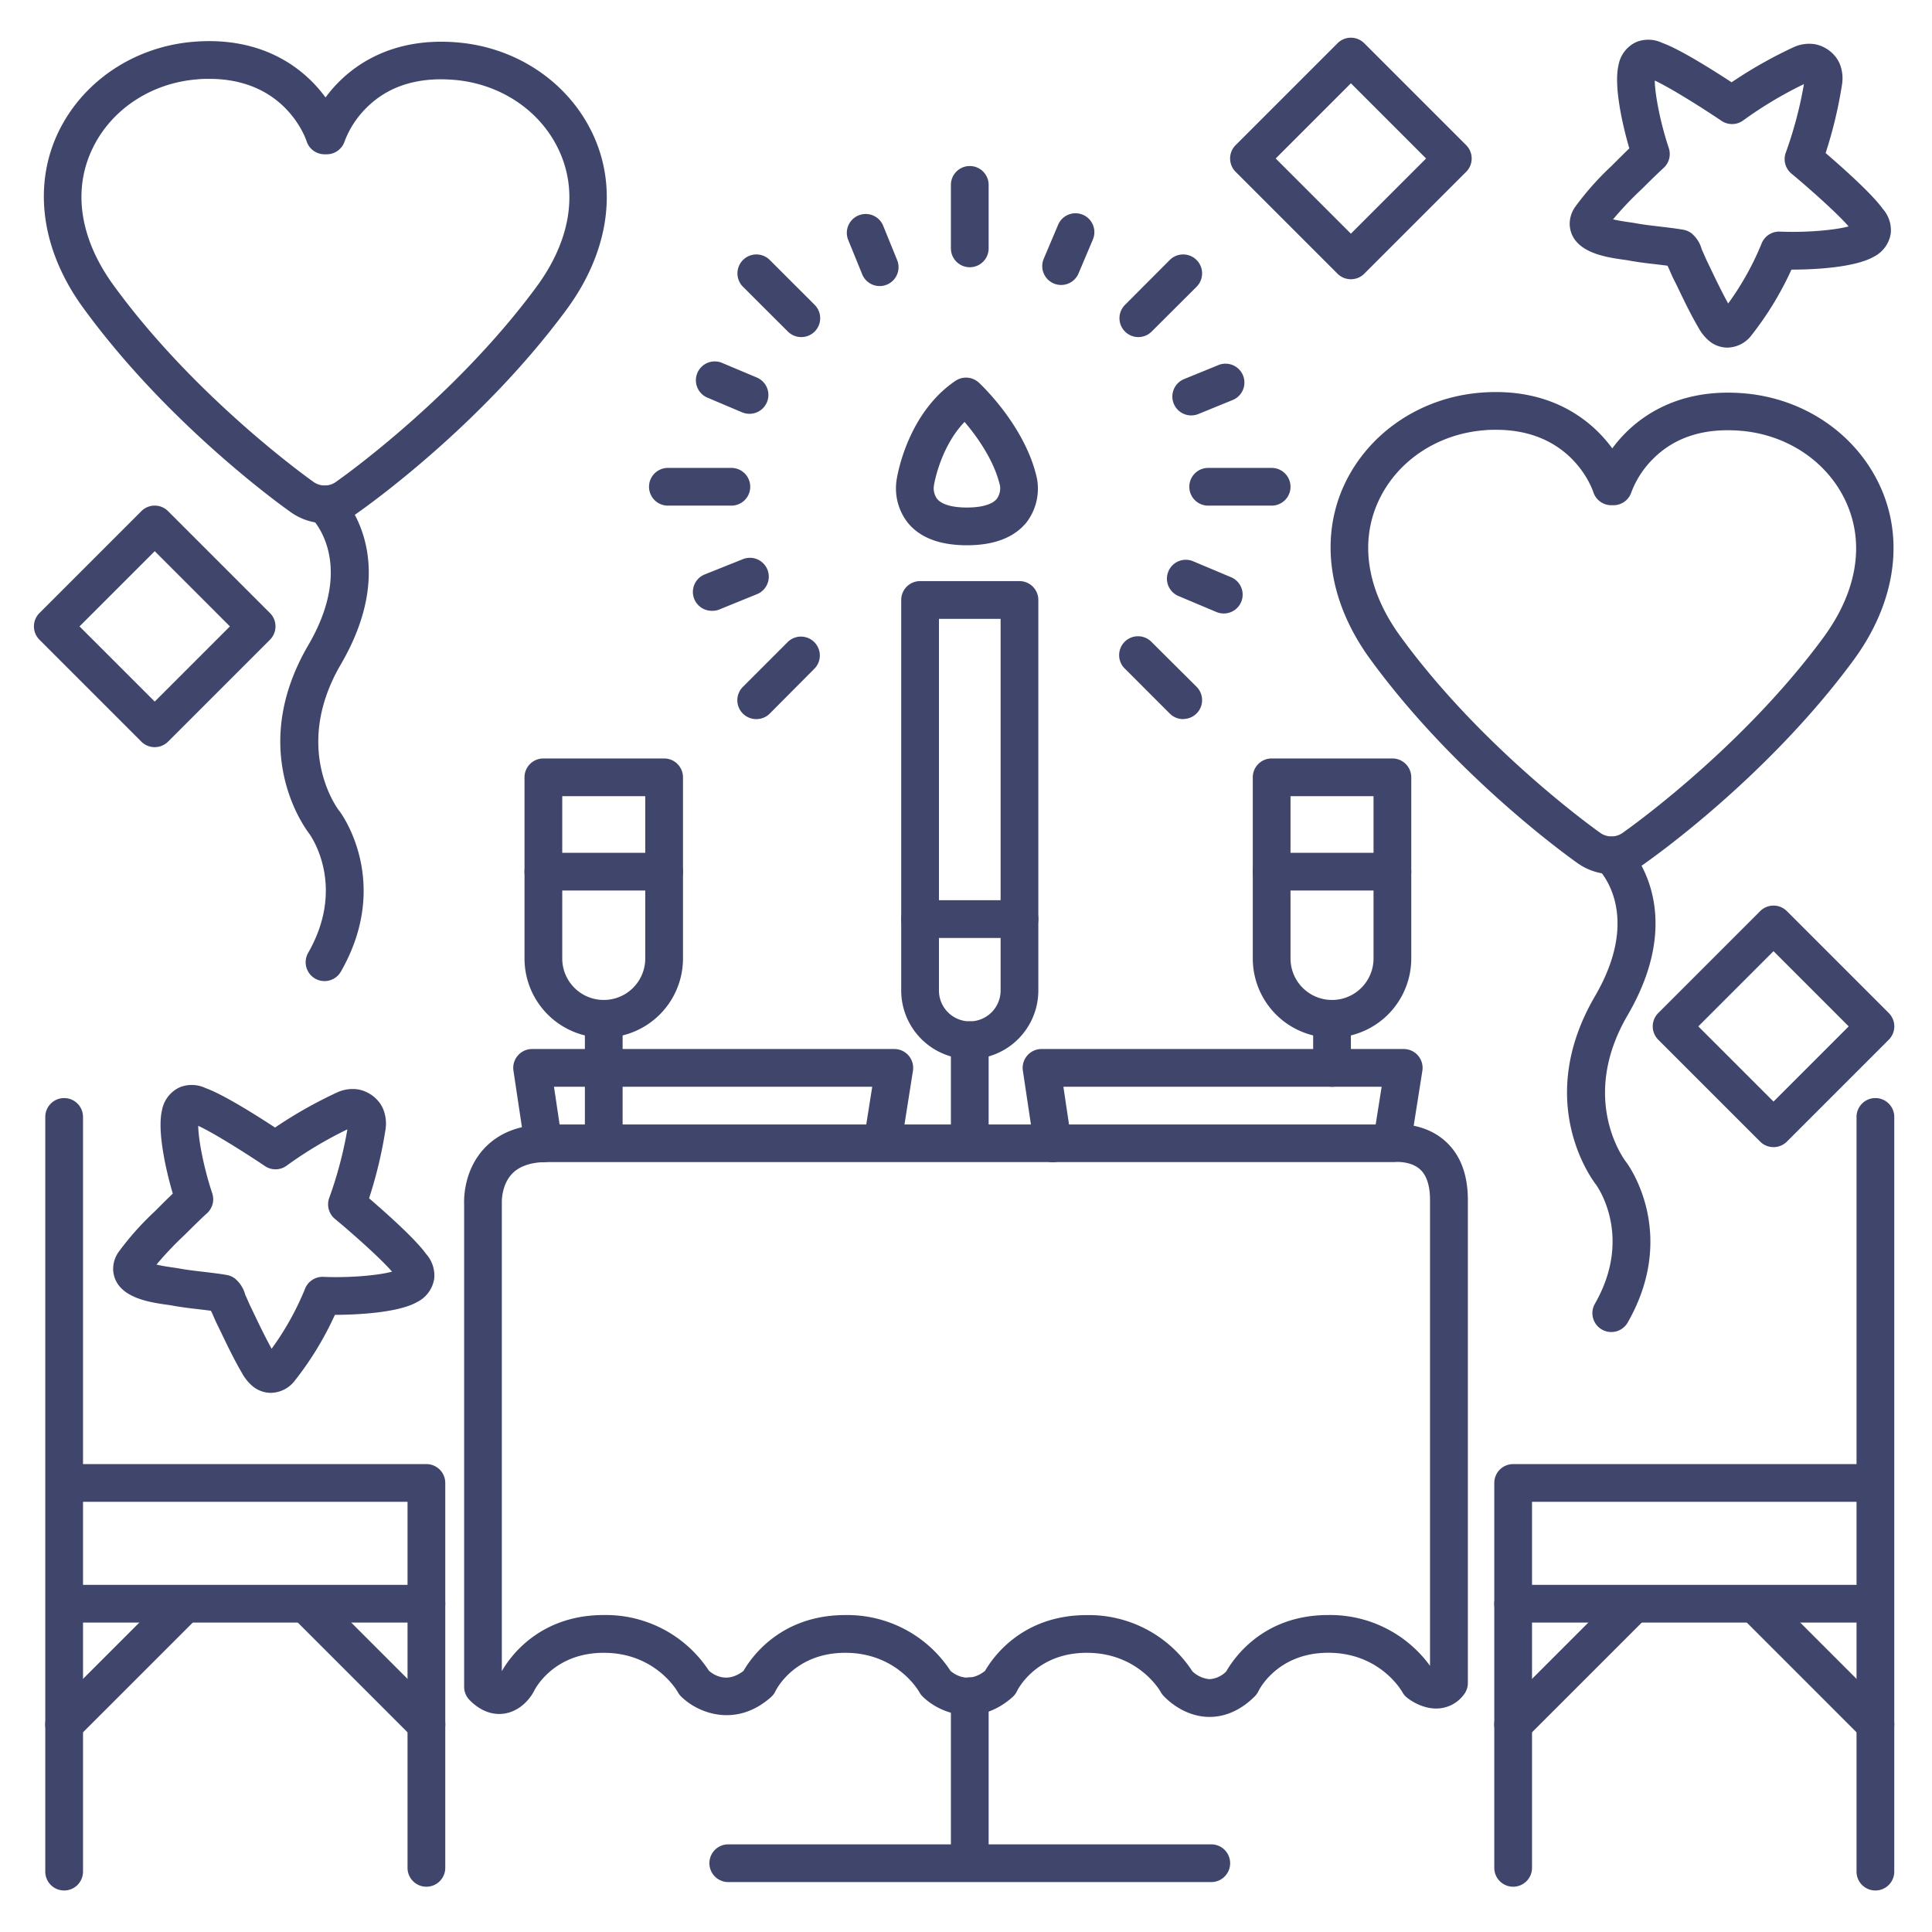 <?xml version="1.0" ?><svg viewBox="0 0 512 512" xmlns="http://www.w3.org/2000/svg"><defs><style>.cls-1{fill:#3f456b;}</style></defs><title/><g id="Lines"><path class="cls-1" d="M86.24,138.69a16,16,0,0,1-9.38-3.1c-2.35-1.66-32.29-23.13-54.69-53.84-11-15-13.51-31.86-7-46.11,6.4-13.9,20.29-23.32,36.25-24.58,17.91-1.42,29,6.75,34.85,14.77,5.87-8,17-16.1,34.93-14.59,16,1.35,29.8,10.84,36.12,24.77,6.47,14.29,3.85,31.07-7.2,46.06-22.7,30.78-53,52.16-55,53.59A14.84,14.84,0,0,1,86.24,138.69ZM55.49,20.9c-1,0-2.12,0-3.24.13C39.89,22,29.18,29.2,24.3,39.82c-5.07,11-3,23.82,5.95,36,21.82,29.92,52.15,51.4,52.46,51.62l.23.17a5.13,5.13,0,0,0,6.3-.06l.14-.1c.3-.21,30.75-21.54,52.73-51.35,9-12.17,11.15-25,6.14-36-4.82-10.64-15.5-17.89-27.85-18.93-9.8-.83-17.66,1.7-23.4,7.51a24.84,24.84,0,0,0-5.65,8.71,5,5,0,0,1-4.77,3.5H86a5,5,0,0,1-4.77-3.53C81,36.72,75.65,20.9,55.49,20.9Z"/><path class="cls-1" d="M320.58,455h-.41c-6.85-.2-11.41-5.11-11.91-5.67a4.75,4.75,0,0,1-.66-.95c-.22-.39-6-10.37-19.6-10.37s-18.41,10-18.46,10.1a5,5,0,0,1-1.22,1.64c-9.19,8.17-19.3,4.35-23.86-.2a5.19,5.19,0,0,1-.86-1.17c-.22-.39-6-10.37-19.6-10.37s-18.41,10-18.46,10.1a5,5,0,0,1-1.22,1.64c-9.19,8.17-19.3,4.35-23.86-.2a5.19,5.19,0,0,1-.86-1.17c-.22-.39-6-10.37-19.6-10.37s-18.41,10-18.46,10.1-.09.18-.14.27c-.45.84-2.93,5-7.76,5.74-2.22.33-5.63,0-9.18-3.57A5,5,0,0,1,123,447V319.12c-.06-1.51-.08-9,5.38-14.83C132.3,300.12,137.9,298,145,298H368.73c1.84-.17,8.72-.46,14.14,4.29,4.07,3.56,6.13,8.85,6.13,15.71V446a5,5,0,0,1-1,3,9.05,9.05,0,0,1-6.22,3.7c-4.44.57-8.2-2.23-8.9-2.8a5,5,0,0,1-1.28-1.53c-.22-.39-6-10.37-19.6-10.37s-18.41,10-18.46,10.1a5.31,5.31,0,0,1-1,1.44C328.07,454,323.64,455,320.58,455ZM384,446h0Zm-68-3.07a7.62,7.62,0,0,0,4.52,2.07,6.79,6.79,0,0,0,4.45-2.06c2-3.47,9.72-14.94,27-14.94a32.71,32.71,0,0,1,27,13.46V318c0-3.85-.92-6.6-2.72-8.18-2.56-2.24-6.58-1.87-6.62-1.86a4.87,4.87,0,0,1-.66,0H145c-4.23,0-7.37,1.06-9.33,3.14-2.83,3-2.68,7.5-2.68,7.55s0,.21,0,.31V442.88c2-3.55,9.79-14.88,27-14.88a32.65,32.65,0,0,1,27.91,14.8c1.57,1.33,5,3.23,9.14,0,2.1-3.65,9.89-14.79,26.95-14.79a32.65,32.65,0,0,1,27.91,14.8c1.57,1.33,5,3.23,9.14,0,2.1-3.65,9.89-14.79,26.95-14.79A32.67,32.67,0,0,1,316,442.93Z"/><path class="cls-1" d="M160,275a21,21,0,0,1-21-21V206a5,5,0,0,1,5-5h32a5,5,0,0,1,5,5v48A21,21,0,0,1,160,275Zm-11-64v43a11,11,0,0,0,22,0V211Z"/><path class="cls-1" d="M160,307a5,5,0,0,1-5-5V270a5,5,0,0,1,10,0v32A5,5,0,0,1,160,307Z"/><path class="cls-1" d="M353,275a21,21,0,0,1-21-21V206a5,5,0,0,1,5-5h32a5,5,0,0,1,5,5v48A21,21,0,0,1,353,275Zm-11-64v43a11,11,0,0,0,22,0V211Z"/><path class="cls-1" d="M353,288a5,5,0,0,1-5-5V270a5,5,0,0,1,10,0v13A5,5,0,0,1,353,288Z"/><path class="cls-1" d="M176,236H144a5,5,0,0,1,0-10h32a5,5,0,0,1,0,10Z"/><path class="cls-1" d="M257,280.67a18.19,18.19,0,0,1-18.17-18.17V159a5,5,0,0,1,5-5h26.34a5,5,0,0,1,5,5V262.5A18.19,18.19,0,0,1,257,280.67ZM248.83,164v98.5a8.17,8.17,0,0,0,16.34,0V164Z"/><path class="cls-1" d="M257,307a5,5,0,0,1-5-5V275.67a5,5,0,0,1,10,0V302A5,5,0,0,1,257,307Z"/><path class="cls-1" d="M270.17,248.57H243.83a5,5,0,1,1,0-10h26.34a5,5,0,0,1,0,10Z"/><path class="cls-1" d="M369,236H337a5,5,0,0,1,0-10h32a5,5,0,0,1,0,10Z"/><path class="cls-1" d="M257,498a5,5,0,0,1-5-5V449.53a5,5,0,0,1,10,0V493A5,5,0,0,1,257,498Z"/><path class="cls-1" d="M321,498.77H193a5,5,0,0,1,0-10H321a5,5,0,0,1,0,10Z"/><path class="cls-1" d="M401,500a5,5,0,0,1-5-5V425a5,5,0,0,1,5-5h95a5,5,0,0,1,0,10H406v65A5,5,0,0,1,401,500Z"/><path class="cls-1" d="M401,430a5,5,0,0,1-5-5V393a5,5,0,0,1,5-5h95a5,5,0,0,1,0,10H406v27A5,5,0,0,1,401,430Z"/><path class="cls-1" d="M497,501a5,5,0,0,1-5-5V296a5,5,0,0,1,10,0V496A5,5,0,0,1,497,501Z"/><path class="cls-1" d="M113,500a5,5,0,0,1-5-5V430H18a5,5,0,0,1,0-10h95a5,5,0,0,1,5,5v70A5,5,0,0,1,113,500Z"/><path class="cls-1" d="M113,430a5,5,0,0,1-5-5V398H18a5,5,0,0,1,0-10h95a5,5,0,0,1,5,5v32A5,5,0,0,1,113,430Z"/><path class="cls-1" d="M17,501a5,5,0,0,1-5-5V296a5,5,0,0,1,10,0V496A5,5,0,0,1,17,501Z"/><path class="cls-1" d="M86,260a4.93,4.93,0,0,1-2.48-.66,5,5,0,0,1-1.86-6.82c10-17.44,1-30.56.35-31.51-1.46-1.88-16.43-22.41-.33-50,12.85-22,1-33.55.92-33.66a5,5,0,0,1,6.86-7.28c.73.69,17.67,17.17.86,46-13.12,22.49-.54,38.68-.41,38.84L90,215c.57.76,13.82,18.9.34,42.48A5,5,0,0,1,86,260Z"/><path class="cls-1" d="M427.24,231.69a16,16,0,0,1-9.38-3.1c-2.35-1.66-32.29-23.13-54.69-53.84-11-15.05-13.51-31.86-7-46.11,6.4-13.9,20.29-23.32,36.25-24.58,17.92-1.42,29,6.75,34.85,14.77,5.87-8,17-16.1,34.93-14.59,16,1.35,29.8,10.84,36.12,24.77,6.47,14.29,3.85,31.07-7.2,46.06-22.7,30.78-53,52.16-55,53.59A14.84,14.84,0,0,1,427.24,231.69ZM396.49,113.9c-1,0-2.12,0-3.24.13-12.36,1-23.07,8.17-27.95,18.79-5.07,11-3,23.82,5.95,36,21.82,29.92,52.15,51.4,52.46,51.62l.23.17a5.13,5.13,0,0,0,6.3-.06l.14-.1c.3-.21,30.75-21.54,52.73-51.35,9-12.17,11.15-24.95,6.14-36-4.82-10.64-15.5-17.89-27.85-18.93-9.8-.83-17.66,1.7-23.4,7.51a24.84,24.84,0,0,0-5.65,8.71,5,5,0,0,1-4.77,3.5H427a5,5,0,0,1-4.77-3.53C422,129.72,416.65,113.9,396.49,113.9Z"/><path class="cls-1" d="M427,353a4.93,4.93,0,0,1-2.48-.66,5,5,0,0,1-1.86-6.82c10-17.44,1-30.56.35-31.51-1.46-1.88-16.43-22.41-.33-50,12.85-22,1-33.55.92-33.66a5,5,0,1,1,6.86-7.28c.73.69,17.67,17.17.86,46-13.12,22.49-.54,38.68-.41,38.84l.09.12c.57.76,13.82,18.9.34,42.48A5,5,0,0,1,427,353Z"/><path class="cls-1" d="M144,308a5,5,0,0,1-4.93-4.26l-3-20A5,5,0,0,1,141,278h96a5,5,0,0,1,4.94,5.78l-3,19a5,5,0,0,1-9.88-1.56L231.15,288H146.81l2.13,14.26a5,5,0,0,1-4.2,5.68A4.74,4.74,0,0,1,144,308Z"/><path class="cls-1" d="M279,308a5,5,0,0,1-4.93-4.26l-3-20A5,5,0,0,1,276,278h96a5,5,0,0,1,4.94,5.78l-3,19a5,5,0,0,1-9.88-1.56L366.15,288H281.81l2.13,14.26a5,5,0,0,1-4.2,5.68A4.74,4.74,0,0,1,279,308Z"/><path class="cls-1" d="M457.78,92.12a7.61,7.61,0,0,1-4.59-1.57,12,12,0,0,1-3.08-3.71c-2.19-3.74-4-7.57-5.78-11.27l-1-2c-.24-.51-.49-1.07-.73-1.63s-.39-.89-.59-1.3l-.1-.22c-1.08-.15-2.17-.28-3.29-.41-2.29-.26-4.66-.54-7.08-1-.33-.06-.77-.12-1.28-.19-4.76-.67-13.62-1.93-14.26-9a7.83,7.83,0,0,1,1.59-5.2A76.2,76.2,0,0,1,427,44.05l1.22-1.22q2-2,3.57-3.51c-1.92-6.55-4.15-16.68-2.86-22.09a8.32,8.32,0,0,1,4.71-6.09,8.51,8.51,0,0,1,6.87.23c4.67,1.66,13.55,7.27,18.38,10.44a117.25,117.25,0,0,1,16.35-9.26,9.85,9.85,0,0,1,5.76-.83,9.22,9.22,0,0,1,5.63,3.57,8.21,8.21,0,0,1,1.06,2,10.28,10.28,0,0,1,.48,5,116.55,116.55,0,0,1-4.36,18.27c4.38,3.77,12.24,10.74,15.12,14.76a8.54,8.54,0,0,1,2.14,6.54,8.32,8.32,0,0,1-4.56,6.21c-4.78,2.71-14.95,3.39-21.76,3.38a84.83,84.83,0,0,1-10.57,17.37A8.17,8.17,0,0,1,457.78,92.12Zm1.5-9.5h0ZM427.47,58.13c1.54.37,3.39.63,4.21.75s1.27.18,1.7.26c2.1.39,4.19.63,6.41.89,2,.24,4.14.48,6.29.85a5,5,0,0,1,2.15.92l.07.06a8.26,8.26,0,0,1,2.64,4.1c.06.14.1.28.15.38.21.44.45,1,.69,1.55s.39.89.59,1.3l1,2.08c1.52,3.19,3,6.22,4.61,9.16a74.86,74.86,0,0,0,8.88-15.94,5,5,0,0,1,4.84-3.11c6.67.29,14.43-.35,18.2-1.38-3.09-3.57-10.6-10.22-15.16-14a5,5,0,0,1-1.47-5.6,106.14,106.14,0,0,0,4.79-18.11A105.46,105.46,0,0,0,462,31.89a5,5,0,0,1-5.79.13c-4.93-3.32-13.4-8.69-17.68-10.67.05,3.91,1.59,11.54,3.71,17.87a5,5,0,0,1-1.36,5.28c-.91.83-2.62,2.44-5.58,5.4L434,51.14A90,90,0,0,0,427.47,58.13Zm64,3.87h0ZM479.61,21.57Zm-43.48-1.22h0Z"/><path class="cls-1" d="M71.78,369.12a7.61,7.61,0,0,1-4.59-1.57,12,12,0,0,1-3.08-3.71c-2.19-3.74-4-7.57-5.78-11.27l-1-2.05c-.24-.51-.49-1.07-.73-1.63s-.39-.89-.59-1.3l-.1-.22c-1.08-.15-2.17-.28-3.29-.41-2.29-.26-4.66-.54-7.08-1-.33-.06-.77-.12-1.28-.19-4.76-.67-13.62-1.93-14.26-9a7.83,7.83,0,0,1,1.59-5.2A76.2,76.2,0,0,1,41,321.05l1.22-1.22q2-2,3.57-3.51c-1.92-6.55-4.15-16.68-2.86-22.09a8.32,8.32,0,0,1,4.71-6.09,8.51,8.51,0,0,1,6.87.23c4.67,1.66,13.55,7.27,18.38,10.44a117.25,117.25,0,0,1,16.35-9.26,9.84,9.84,0,0,1,5.76-.83,9.22,9.22,0,0,1,5.63,3.57,8.21,8.21,0,0,1,1.06,2,10.28,10.28,0,0,1,.48,5,116.55,116.55,0,0,1-4.36,18.27c4.38,3.77,12.24,10.74,15.12,14.76a8.54,8.54,0,0,1,2.14,6.54,8.32,8.32,0,0,1-4.56,6.21c-4.78,2.71-15,3.35-21.76,3.38a84.83,84.83,0,0,1-10.57,17.37A8.17,8.17,0,0,1,71.78,369.12Zm1.5-9.5h0ZM41.47,335.13c1.54.37,3.39.63,4.21.75s1.27.18,1.7.26c2.1.39,4.19.63,6.41.89,2,.24,4.14.48,6.29.85a5,5,0,0,1,2.15.92l.07.06a8.26,8.26,0,0,1,2.64,4.1c.06.14.1.28.15.38.21.44.45,1,.69,1.55s.39.89.59,1.3l1,2.08c1.52,3.19,3,6.22,4.61,9.16a74.86,74.86,0,0,0,8.88-15.94,5,5,0,0,1,4.84-3.11c6.67.29,14.43-.35,18.2-1.38-3.09-3.57-10.6-10.22-15.16-14a5,5,0,0,1-1.47-5.6,106.14,106.14,0,0,0,4.79-18.11A105.46,105.46,0,0,0,76,308.89a5,5,0,0,1-5.79.13c-4.93-3.32-13.4-8.69-17.68-10.67.05,3.91,1.59,11.54,3.71,17.87a5,5,0,0,1-1.36,5.28c-.91.83-2.62,2.44-5.58,5.4L48,328.14A90,90,0,0,0,41.47,335.13Zm64,3.87h0ZM93.61,298.57Zm-43.48-1.22h0Z"/><path class="cls-1" d="M470,304a5,5,0,0,1-3.54-1.46l-27-27a5,5,0,0,1,0-7.08l27-27a5,5,0,0,1,7.08,0l27,27a5,5,0,0,1,0,7.08l-27,27A5,5,0,0,1,470,304Zm-19.93-32L470,291.93,489.93,272,470,252.07Z"/><path class="cls-1" d="M358,74a5,5,0,0,1-3.54-1.46l-27-27a5,5,0,0,1,0-7.08l27-27a5,5,0,0,1,7.08,0l27,27a5,5,0,0,1,0,7.08l-27,27A5,5,0,0,1,358,74ZM338.07,42,358,61.93,377.93,42,358,22.07Z"/><path class="cls-1" d="M401,462a5,5,0,0,1-3.54-8.54l31-31a5,5,0,0,1,7.08,7.08l-31,31A5,5,0,0,1,401,462Z"/><path class="cls-1" d="M497,462a5,5,0,0,1-3.54-1.46l-31-31a5,5,0,0,1,7.08-7.08l31,31A5,5,0,0,1,497,462Z"/><path class="cls-1" d="M17,462a5,5,0,0,1-3.54-8.54l31-31a5,5,0,1,1,7.08,7.08l-31,31A5,5,0,0,1,17,462Z"/><path class="cls-1" d="M113,462a5,5,0,0,1-3.54-1.46l-31-31a5,5,0,0,1,7.08-7.08l31,31A5,5,0,0,1,113,462Z"/><path class="cls-1" d="M41,198a5,5,0,0,1-3.54-1.46l-27-27a5,5,0,0,1,0-7.08l27-27a5,5,0,0,1,7.08,0l27,27a5,5,0,0,1,0,7.08l-27,27A5,5,0,0,1,41,198ZM21.07,166,41,185.93,60.93,166,41,146.07Z"/><path class="cls-1" d="M256.25,144.5c-7.18,0-12.46-2-15.7-6a14.75,14.75,0,0,1-2.9-11.56c.27-1.66,3.13-17.61,15.54-26a5,5,0,0,1,6.2.45c.51.47,12.35,11.52,15.41,25.38v0A14.74,14.74,0,0,1,272,138.48C268.71,142.48,263.43,144.5,256.25,144.5Zm-8.77-15.7a4.75,4.75,0,0,0,.88,3.43c1.23,1.47,4,2.27,7.89,2.27s6.72-.82,7.93-2.32a4.86,4.86,0,0,0,.85-3.37c-1.48-6.61-6-13-9.41-17-6.43,6.65-8.08,16.56-8.09,16.67s0,.14-.05.29Z"/></g><g id="Outline"><path class="cls-1" d="M257,70.82a5,5,0,0,1-5-5V49a5,5,0,0,1,10,0V65.82A5,5,0,0,1,257,70.82Z"/><path class="cls-1" d="M337,134H320.18a5,5,0,0,1,0-10H337a5,5,0,0,1,0,10Z"/><path class="cls-1" d="M193.82,134H177a5,5,0,0,1,0-10h16.82a5,5,0,0,1,0,10Z"/><path class="cls-1" d="M212.33,89.33a5,5,0,0,1-3.54-1.47L196.9,76A5,5,0,0,1,204,68.9l11.89,11.89a5,5,0,0,1-3.53,8.54Z"/><path class="cls-1" d="M313.57,190.57A5,5,0,0,1,310,189.1l-11.89-11.89a5,5,0,1,1,7.07-7.07L317.1,182a5,5,0,0,1-3.53,8.54Z"/><path class="cls-1" d="M301.67,89.33a5,5,0,0,1-3.53-8.54L310,68.9A5,5,0,0,1,317.1,76L305.21,87.86A5,5,0,0,1,301.67,89.33Z"/><path class="cls-1" d="M200.43,190.57A5,5,0,0,1,196.9,182l11.89-11.89a5,5,0,0,1,7.07,7.07L204,189.1A5,5,0,0,1,200.43,190.57Z"/><path class="cls-1" d="M233.12,75.81a5,5,0,0,1-4.63-3.12l-3.7-9.09a5,5,0,1,1,9.26-3.78l3.7,9.1a5,5,0,0,1-4.63,6.89Z"/><path class="cls-1" d="M315.69,110.09a5,5,0,0,1-1.89-9.63l9.09-3.71a5,5,0,0,1,3.78,9.26l-9.1,3.71A5,5,0,0,1,315.69,110.09Z"/><path class="cls-1" d="M188.65,161.87a5,5,0,0,1-1.89-9.64l10-4a5,5,0,1,1,3.77,9.26l-9.95,4.05A4.79,4.79,0,0,1,188.65,161.87Z"/><path class="cls-1" d="M198.58,109.66a5,5,0,0,1-1.94-.4l-9-3.81a5,5,0,1,1,3.88-9.21l9.05,3.81a5,5,0,0,1-1.94,9.61Z"/><path class="cls-1" d="M324.31,162.58a4.94,4.94,0,0,1-1.94-.39l-9.9-4.17a5,5,0,1,1,3.88-9.21l9.9,4.16a5,5,0,0,1-1.94,9.61Z"/><path class="cls-1" d="M281.21,75.52a5.09,5.09,0,0,1-1.94-.39,5,5,0,0,1-2.67-6.55l3.81-9a5,5,0,0,1,9.22,3.88l-3.81,9A5,5,0,0,1,281.21,75.52Z"/></g></svg>